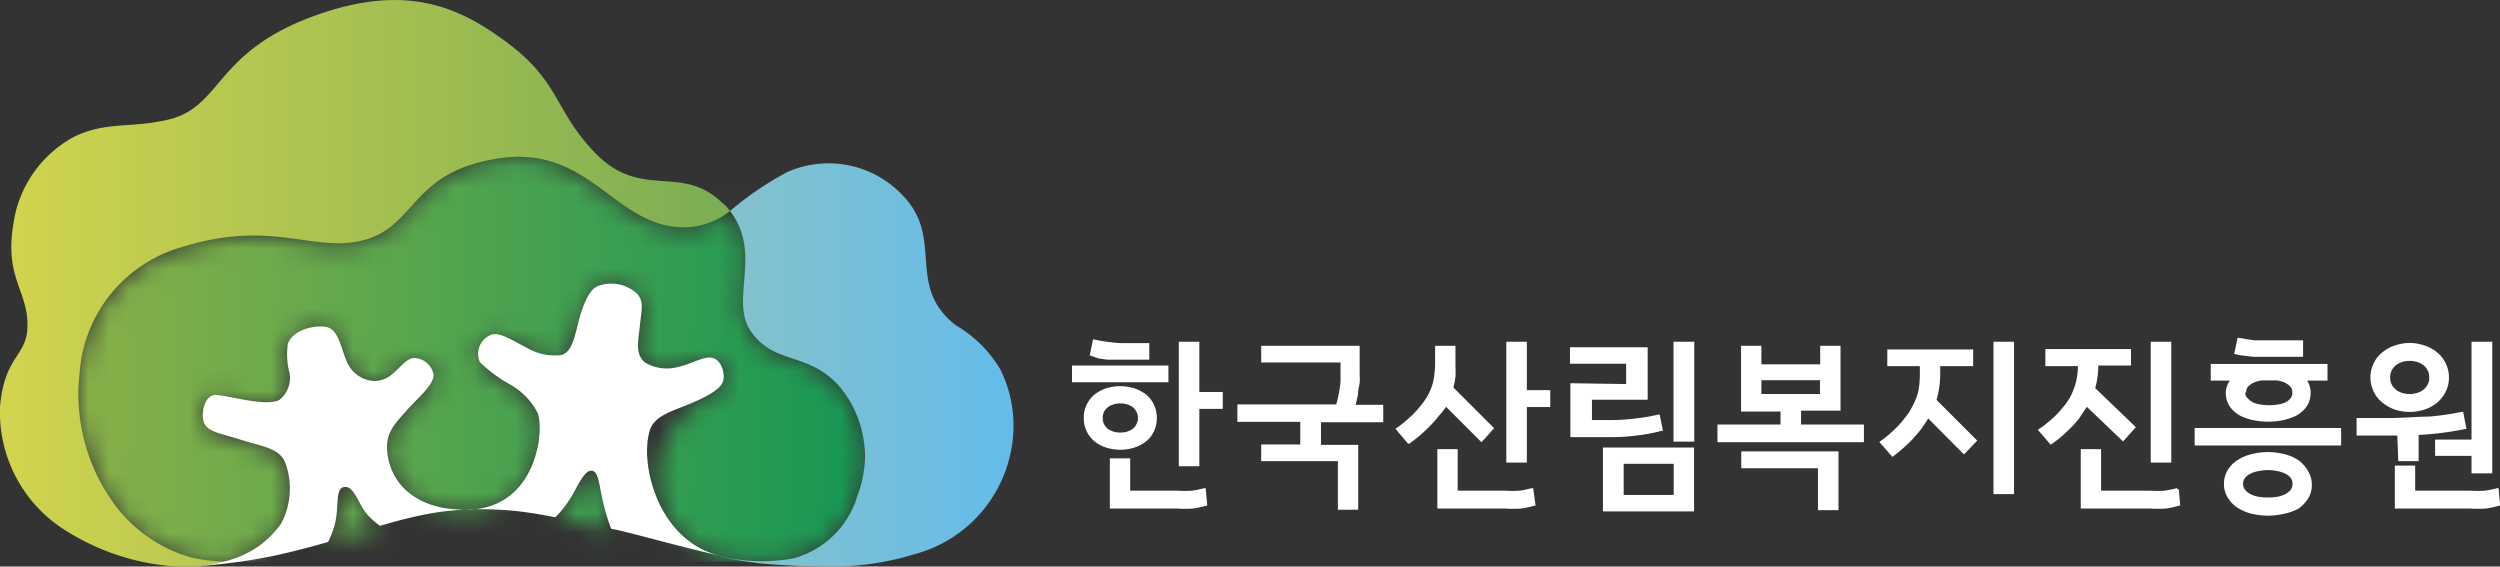 <svg xmlns="http://www.w3.org/2000/svg" xmlns:xlink="http://www.w3.org/1999/xlink" viewBox="0 0 122.9 27.85"><rect x="0" y="0" width="122.9" height="27.85" fill="#333333" stroke="none"/><defs><style>.cls-1{fill:#fff;}.cls-2{mask:url(#mask);}.cls-3{fill:url(#무제_그라디언트_18);}.cls-4{fill:url(#무제_그라디언트_32);}.cls-5{fill:url(#무제_그라디언트_17);}</style><mask id="mask" x="3.85" y="7.71" width="38.63" height="19.9" maskUnits="userSpaceOnUse"><path class="cls-1" d="M18.06,25.25c-.39-.48-.73-1.37-1.09-1.3s-.23,1-.47,1.87a4.67,4.67,0,0,1-.32.83l.06,0,.3-.09c.76-.23,1.48-.47,2.19-.68A3.67,3.67,0,0,1,18.06,25.25Z"/><path class="cls-1" d="M29.12,23.18c-.37,0-.76.94-1,1.29a5.16,5.16,0,0,1-.78,1c.89.17,1.81.38,2.74.6a9.17,9.17,0,0,1-.35-1.1C29.48,23.93,29.58,23.22,29.12,23.18Z"/><path class="cls-1" d="M35.34,27.34h0Z"/><path class="cls-1" d="M41.21,19c-1.56-1.65-3.1-1-4.24-2.56s.56-3.87-1.08-6h0a3.73,3.73,0,0,1-2.09.8c-3.57.14-4.7-4.09-9.31-3.38-4.45.68-4,3.5-6.89,4.08-2.38.46-4.38-1.09-8.77.31a6.94,6.94,0,0,0-4.92,6.2,9.15,9.15,0,0,0,1.68,6.36,7.09,7.09,0,0,0,3.72,2.64,7.41,7.41,0,0,0,1.82.22l.36-.11a4.64,4.64,0,0,0,2.37-1.74,3.66,3.66,0,0,0,.2-3c-.35-.74-1.18-.79-2.3-1.16-.83-.26-1.57-.39-1.7-.83s0-1.43.7-1.33c.85.12,2.34.55,3,.25a1.37,1.37,0,0,0,.51-1.34A3.65,3.65,0,0,1,14.17,17c.21-.63,1.27-.91,1.81-.85s.77,1,1.06,1.64a1.55,1.55,0,0,0,1.13,1c1.14.22,1.51-1,2.16-1.1a1,1,0,0,1,1,.79c.05.52-.75,1.13-1.33,1.8s-1,1.07-.95,1.92c.11,1.72,1.51,2.91,3.73,2.94h.42c3.17-.19,3.6-3.83,3.25-4.75a3.38,3.38,0,0,0-1.32-1.38,6.83,6.83,0,0,1-1.52-1.12,1,1,0,0,1,.61-1.36c.42-.1,1,.33,1.65.63a2.76,2.76,0,0,0,1.71.39c.46-.1.63-.61.84-1.49.11-.45.42-1.63.95-1.89a1.86,1.86,0,0,1,2,.39c.31.41.19.81.11,1.51s-.26,1.41.25,1.84a2.09,2.09,0,0,0,1.66.21c.69-.16,1.2-.52,1.63-.44s.66.72.58,1.14c-.05.27-.39.54-.88.8A4.27,4.27,0,0,0,33.22,26a4.17,4.17,0,0,0,2.17,1.35h0a8.66,8.66,0,0,0,3.56.1,4.52,4.52,0,0,0,3.21-3.07A5.33,5.33,0,0,0,41.21,19Z"/></mask><linearGradient id="무제_그라디언트_18" x1="3.85" y1="17.66" x2="42.48" y2="17.66" gradientUnits="userSpaceOnUse"><stop offset="0" stop-color="#89b048"/><stop offset="1" stop-color="#169755"/></linearGradient><linearGradient id="무제_그라디언트_32" y1="13.92" x2="35.89" y2="13.92" gradientUnits="userSpaceOnUse"><stop offset="0" stop-color="#d2d44e"/><stop offset="1" stop-color="#7bad53"/></linearGradient><linearGradient id="무제_그라디언트_17" x1="35.39" y1="17.93" x2="49.81" y2="17.93" gradientUnits="userSpaceOnUse"><stop offset="0" stop-color="#85c2ca"/><stop offset="1" stop-color="#64bcea"/></linearGradient></defs><g id="레이어_2" data-name="레이어 2"><g id="레이어_1-2" data-name="레이어 1"><polygon class="cls-1" points="58.96 16.8 57.95 16.8 57.95 22.92 58.96 22.92 58.96 20.1 60.11 20.1 60.11 19.27 58.96 19.27 58.96 16.8"/><path class="cls-1" d="M59.19,24a4.78,4.78,0,0,1-.57.12,5.35,5.35,0,0,1-.76,0h-2.3V22.53h-1V25h3.31a5.56,5.56,0,0,0,.78,0,5.42,5.42,0,0,0,.65-.14l.05,0L59.27,24Z"/><path class="cls-1" d="M55.77,22a1.71,1.71,0,0,0,.58-.31,1.41,1.41,0,0,0,.38-.49,1.55,1.55,0,0,0,.14-.65,1.51,1.51,0,0,0-.14-.65,1.45,1.45,0,0,0-.38-.5,2.14,2.14,0,0,0-.58-.31,2.39,2.39,0,0,0-1.4,0,2.08,2.08,0,0,0-.57.31,1.45,1.45,0,0,0-.38.5,1.38,1.38,0,0,0-.14.65,1.45,1.45,0,0,0,.52,1.14,1.66,1.66,0,0,0,.57.31,2.33,2.33,0,0,0,.7.11A2.23,2.23,0,0,0,55.77,22Zm-1.5-1.15a.73.73,0,0,1-.06-.3.7.7,0,0,1,.06-.3.71.71,0,0,1,.19-.23.82.82,0,0,1,.28-.14,1.26,1.26,0,0,1,.33-.05,1.27,1.27,0,0,1,.34.05.92.92,0,0,1,.28.14.68.68,0,0,1,.18.23.58.58,0,0,1,.07.3.6.6,0,0,1-.07.3.68.68,0,0,1-.18.23,1.22,1.22,0,0,1-.28.14,1.27,1.27,0,0,1-.67,0,1.22,1.22,0,0,1-.28-.14A.71.71,0,0,1,54.27,20.84Z"/><path class="cls-1" d="M54,17.62l.42.06.46,0h1.62v-.81H55.32a5.55,5.55,0,0,1-.82-.06,5.62,5.62,0,0,1-.7-.12h-.07l-.16.8.06,0Z"/><rect class="cls-1" x="52.7" y="17.97" width="4.74" height="0.82"/><path class="cls-1" d="M66.76,19.37c0-.2.06-.38.08-.55s0-.3,0-.42,0-.2,0-.26V17H62v.82H65.9v.36q0,.16,0,.6a6.22,6.22,0,0,1-.21,1.1H60.83v.86h3.09v1.11H62v.82h3.77v2.39h1V21.87H64.94V20.76H68V19.9H66.64C66.69,19.72,66.73,19.54,66.76,19.37Z"/><polygon class="cls-1" points="75.06 16.8 74.05 16.8 74.05 22.74 75.06 22.74 75.06 20.01 76.21 20.01 76.21 19.18 75.06 19.18 75.06 16.8"/><path class="cls-1" d="M71.09,20l1.74,1.74.62-.69-2-2a4.76,4.76,0,0,0,.1-.52,5.59,5.59,0,0,0,0-.57V17h-1v.81a4.91,4.91,0,0,1-.08.89,2.84,2.84,0,0,1-.28.74,3.55,3.55,0,0,1-.32.47,5.34,5.34,0,0,1-.39.44c-.14.14-.28.26-.42.38a4.12,4.12,0,0,1-.39.3l-.07.05.62.73.06,0c.15-.1.31-.23.48-.37s.33-.29.5-.46a6.11,6.11,0,0,0,.47-.53A4.45,4.45,0,0,0,71.09,20Z"/><path class="cls-1" d="M75.29,24a4.78,4.78,0,0,1-.57.12,5.35,5.35,0,0,1-.76,0h-2.3V22.08h-1V25H74a5.83,5.83,0,0,0,.79,0,5.27,5.27,0,0,0,.64-.14l.06,0L75.37,24Z"/><rect class="cls-1" x="82.27" y="16.8" width="1.02" height="4.91"/><path class="cls-1" d="M77.2,18.84v2.65h2a9.62,9.62,0,0,0,1.34-.09,8,8,0,0,0,1.14-.22h.07l-.16-.8-.07,0a8.67,8.67,0,0,1-1.1.19,9.62,9.62,0,0,1-1.22.08h-.94v-1H81V17.07H77.18v.81h2.76v1Z"/><path class="cls-1" d="M78.8,25.14h4.48V22H78.8Zm3.48-2.34v1.53H79.82V22.8Z"/><polygon class="cls-1" points="85.6 23.02 89.37 23.02 89.37 25.08 90.38 25.08 90.38 22.19 85.6 22.19 85.6 23.02"/><path class="cls-1" d="M88.54,20.19h1.94V17h-1v.91H86.59V17h-1v3.23h1.94v.64H84.43v.87h7.2v-.87H88.54Zm.93-1.5v.68H86.59v-.68Z"/><path class="cls-1" d="M95.38,18.48V18H97v-.82H92.78V18h1.6v.39a4.68,4.68,0,0,1-.08.87A3.35,3.35,0,0,1,94,20a2.78,2.78,0,0,1-.33.51,5.85,5.85,0,0,1-.4.47q-.21.21-.42.39a4.4,4.4,0,0,1-.4.31l-.06.05.64.73,0,0a5.74,5.74,0,0,0,.46-.37,5.47,5.47,0,0,0,.5-.47,6.19,6.19,0,0,0,.47-.55c.12-.17.23-.33.33-.5l1.76,1.77.65-.68-2-2A4.52,4.52,0,0,0,95.38,18.48Z"/><rect class="cls-1" x="98" y="16.8" width="1.01" height="7.49"/><path class="cls-1" d="M107,24a4.78,4.78,0,0,1-.57.12,5.2,5.2,0,0,1-.75,0h-2.39V22.08h-1V25h3.41a5.67,5.67,0,0,0,.78,0,4.89,4.89,0,0,0,.64-.14l.06,0-.07-.79Z"/><path class="cls-1" d="M102.59,20l1.78,1.7L105,21l-2-1.92a4,4,0,0,0,.15-1.11h1.61v-.81h-4.21V18h1.6a3.23,3.23,0,0,1-.37,1.5,2.79,2.79,0,0,1-.32.47,5.56,5.56,0,0,1-.39.44,4.88,4.88,0,0,1-.43.38,2.78,2.78,0,0,1-.39.29l-.07.05.63.73,0,0a5.14,5.14,0,0,0,.47-.35c.17-.14.33-.29.5-.46a4.62,4.62,0,0,0,.46-.52C102.38,20.3,102.5,20.14,102.59,20Z"/><rect class="cls-1" x="105.73" y="16.8" width="1.01" height="5.94"/><path class="cls-1" d="M109.42,19.3a1.19,1.19,0,0,0,.2.69,1.52,1.52,0,0,0,.5.44,2.64,2.64,0,0,0,.67.23,3.69,3.69,0,0,0,1.43,0,2.94,2.94,0,0,0,.67-.23,1.52,1.52,0,0,0,.5-.44,1.19,1.19,0,0,0,.2-.69,1.23,1.23,0,0,0-.07-.39,1.24,1.24,0,0,0-.1-.2h1v-.82h-5.74v.82h.94A1.07,1.07,0,0,0,109.42,19.3Zm1,0a.42.42,0,0,1,.1-.3,1,1,0,0,1,.29-.2,1.64,1.64,0,0,1,.38-.1l.37,0,.36,0a1.64,1.64,0,0,1,.38.1,1,1,0,0,1,.29.2.42.42,0,0,1,.1.3.4.4,0,0,1-.1.3.84.84,0,0,1-.28.2,1.43,1.43,0,0,1-.37.09,2.49,2.49,0,0,1-.77,0,1.43,1.43,0,0,1-.37-.09.84.84,0,0,1-.28-.2A.4.4,0,0,1,110.37,19.3Z"/><path class="cls-1" d="M113,22.63a2.16,2.16,0,0,0-.69-.3,3.25,3.25,0,0,0-1.64,0,2.16,2.16,0,0,0-.69.3,1.46,1.46,0,0,0-.47.49,1.27,1.27,0,0,0-.18.67,1.23,1.23,0,0,0,.18.66,1.49,1.49,0,0,0,.47.5,2.4,2.4,0,0,0,.69.3,3.61,3.61,0,0,0,.82.1,3.68,3.68,0,0,0,.82-.1A2.4,2.4,0,0,0,113,25a1.72,1.72,0,0,0,.47-.5,1.23,1.23,0,0,0,.18-.66,1.27,1.27,0,0,0-.18-.67A1.69,1.69,0,0,0,113,22.63Zm-2.63,1.45a.43.43,0,0,1-.1-.29.45.45,0,0,1,.1-.3.67.67,0,0,1,.26-.2,1.37,1.37,0,0,1,.39-.13,2.23,2.23,0,0,1,.94,0,1.37,1.37,0,0,1,.39.13.75.75,0,0,1,.26.2.49.49,0,0,1,.09.3.48.48,0,0,1-.09.29.92.92,0,0,1-.26.21,1.49,1.49,0,0,1-.39.13,3,3,0,0,1-.94,0,1.37,1.37,0,0,1-.39-.13A.8.8,0,0,1,110.37,24.08Z"/><path class="cls-1" d="M110.27,17.48l.48.06.51,0,.45,0h1.51v-.81h-1.51l-.42,0-.46,0-.42-.06-.33-.06H110l-.17.8h.07A2.08,2.08,0,0,0,110.27,17.48Z"/><rect class="cls-1" x="107.89" y="21.04" width="7.2" height="0.86"/><polygon class="cls-1" points="119.71 22.41 121.5 22.41 121.5 23.27 122.52 23.27 122.52 16.8 121.5 16.8 121.5 21.61 119.71 21.61 119.71 22.41"/><path class="cls-1" d="M122.83,24l-.08,0a5.23,5.23,0,0,1-.57.12,5.44,5.44,0,0,1-.76,0h-2.69V22.89h-1V25h3.7a5.56,5.56,0,0,0,.78,0,5.42,5.42,0,0,0,.65-.14l.05,0Z"/><path class="cls-1" d="M117.9,22.67h1V21.38a14.51,14.51,0,0,0,2.28-.29h.07l-.16-.84H121a13.17,13.17,0,0,1-1.59.23c-.58,0-1.24.07-2,.07h-1.56v.86h2Z"/><path class="cls-1" d="M117.13,19.8a2,2,0,0,0,.62.34,2.35,2.35,0,0,0,1.42,0,1.94,1.94,0,0,0,.62-.33,1.61,1.61,0,0,0,.43-.54,1.49,1.49,0,0,0,.17-.71,1.53,1.53,0,0,0-.17-.72,1.48,1.48,0,0,0-.43-.53,1.76,1.76,0,0,0-.62-.33,2.16,2.16,0,0,0-1.42,0,1.76,1.76,0,0,0-.62.33,1.48,1.48,0,0,0-.43.53,1.59,1.59,0,0,0,0,1.43A1.48,1.48,0,0,0,117.13,19.8Zm2.21-1.6a.68.68,0,0,1,.08.36.67.67,0,0,1-.08.35.78.78,0,0,1-.22.26.89.89,0,0,1-.31.15,1.19,1.19,0,0,1-.7,0,.89.89,0,0,1-.31-.15.92.92,0,0,1-.22-.26.78.78,0,0,1-.08-.35.8.8,0,0,1,.08-.36.92.92,0,0,1,.22-.26,1.11,1.11,0,0,1,.31-.15,1.25,1.25,0,0,1,.7,0,1.11,1.11,0,0,1,.31.15A.78.78,0,0,1,119.34,18.2Z"/><g class="cls-2"><rect class="cls-3" x="3.85" y="7.71" width="38.63" height="19.9"/></g><path class="cls-4" d="M9.89,27.82a5.82,5.82,0,0,0,1.24-.22,7.41,7.41,0,0,1-1.82-.22,7.09,7.09,0,0,1-3.72-2.64,9.15,9.15,0,0,1-1.68-6.36,6.94,6.94,0,0,1,4.92-6.2c4.39-1.4,6.39.15,8.77-.31,2.92-.58,2.44-3.4,6.89-4.08,4.61-.71,5.74,3.52,9.31,3.38a3.73,3.73,0,0,0,2.09-.8h0l-.23-.28L35.53,10c-2-2-4-.12-6.28-2.49-2.09-2.16-1.66-3.57-4.67-5.67C22.3.21,19.83-.68,15.85.64,10.5,2.43,11,5.24,8.27,5.88c-1.88.44-3,.08-4.58.82A5.77,5.77,0,0,0,.66,11c-.47,2.76.82,3.36.68,5.23C1.24,17.52.21,17.57,0,20a6.86,6.86,0,0,0,3.29,6.12,11.56,11.56,0,0,0,6.45,1.75h.13Z"/><path class="cls-1" d="M35,17.59c-.43-.08-.94.28-1.63.44a2.09,2.09,0,0,1-1.66-.21c-.51-.43-.33-1.05-.25-1.84s.2-1.1-.11-1.51a1.86,1.86,0,0,0-2-.39c-.53.26-.84,1.44-.95,1.89-.21.88-.38,1.39-.84,1.49a2.76,2.76,0,0,1-1.71-.39c-.6-.3-1.23-.73-1.65-.63a1,1,0,0,0-.61,1.36,6.83,6.83,0,0,0,1.52,1.12,3.38,3.38,0,0,1,1.32,1.38c.35.92-.08,4.6-3.3,4.75h-.37c-2.22,0-3.62-1.22-3.73-2.94-.06-.85.39-1.28.95-1.92s1.38-1.28,1.33-1.8a1,1,0,0,0-1-.79c-.65.11-1,1.32-2.16,1.1a1.55,1.55,0,0,1-1.13-1c-.29-.68-.39-1.57-1.06-1.64s-1.6.22-1.81.85a3.65,3.65,0,0,0,.08,1.42,1.37,1.37,0,0,1-.51,1.34c-.64.3-2.13-.13-3-.25-.66-.1-.85.85-.7,1.33s.87.57,1.7.83c1.12.37,2,.42,2.3,1.16a3.66,3.66,0,0,1-.2,3,4.64,4.64,0,0,1-2.37,1.74,7.12,7.12,0,0,1-1.61.34h0a27.42,27.42,0,0,0,3.82-.54c1.42-.32,2.47-.64,2.47-.64a4.67,4.67,0,0,0,.32-.83c.24-.88,0-1.79.47-1.87s.7.82,1.09,1.3a3.67,3.67,0,0,0,.67.61c.17-.05,1.06-.32,2.07-.53a14,14,0,0,1,2.32-.28,17.46,17.46,0,0,1,2.47.1c.93.12,1.66.27,1.76.29a5.16,5.16,0,0,0,.78-1c.23-.35.62-1.32,1-1.29s.36.75.62,1.76a9.17,9.17,0,0,0,.35,1.1c.15,0,1.26.29,2.4.59,1.42.37,2.88.72,2.9.72-3-.75-3.93-4.51-3.4-6.17.22-.69,1.1-.93,1.77-1.21,1-.4,1.76-.81,1.84-1.24S35.42,17.66,35,17.59Z"/><path class="cls-5" d="M35.39,27.35a17.69,17.69,0,0,0,1.93.34c1.1.11,2.33.16,3.65.16a13.63,13.63,0,0,0,4-.61,6.54,6.54,0,0,0,4.73-5.07,6.22,6.22,0,0,0-.52-4A6.07,6.07,0,0,0,47,16c-2.51-1.94-.55-4.26-2.62-6.39A5,5,0,0,0,38.7,8.46a15.81,15.81,0,0,0-2.81,1.91h0c1.64,2.17-.1,4.43,1.08,6s2.68.91,4.24,2.56a5.33,5.33,0,0,1,.95,5.41A4.52,4.52,0,0,1,39,27.45a8.66,8.66,0,0,1-3.56-.1"/></g></g></svg>